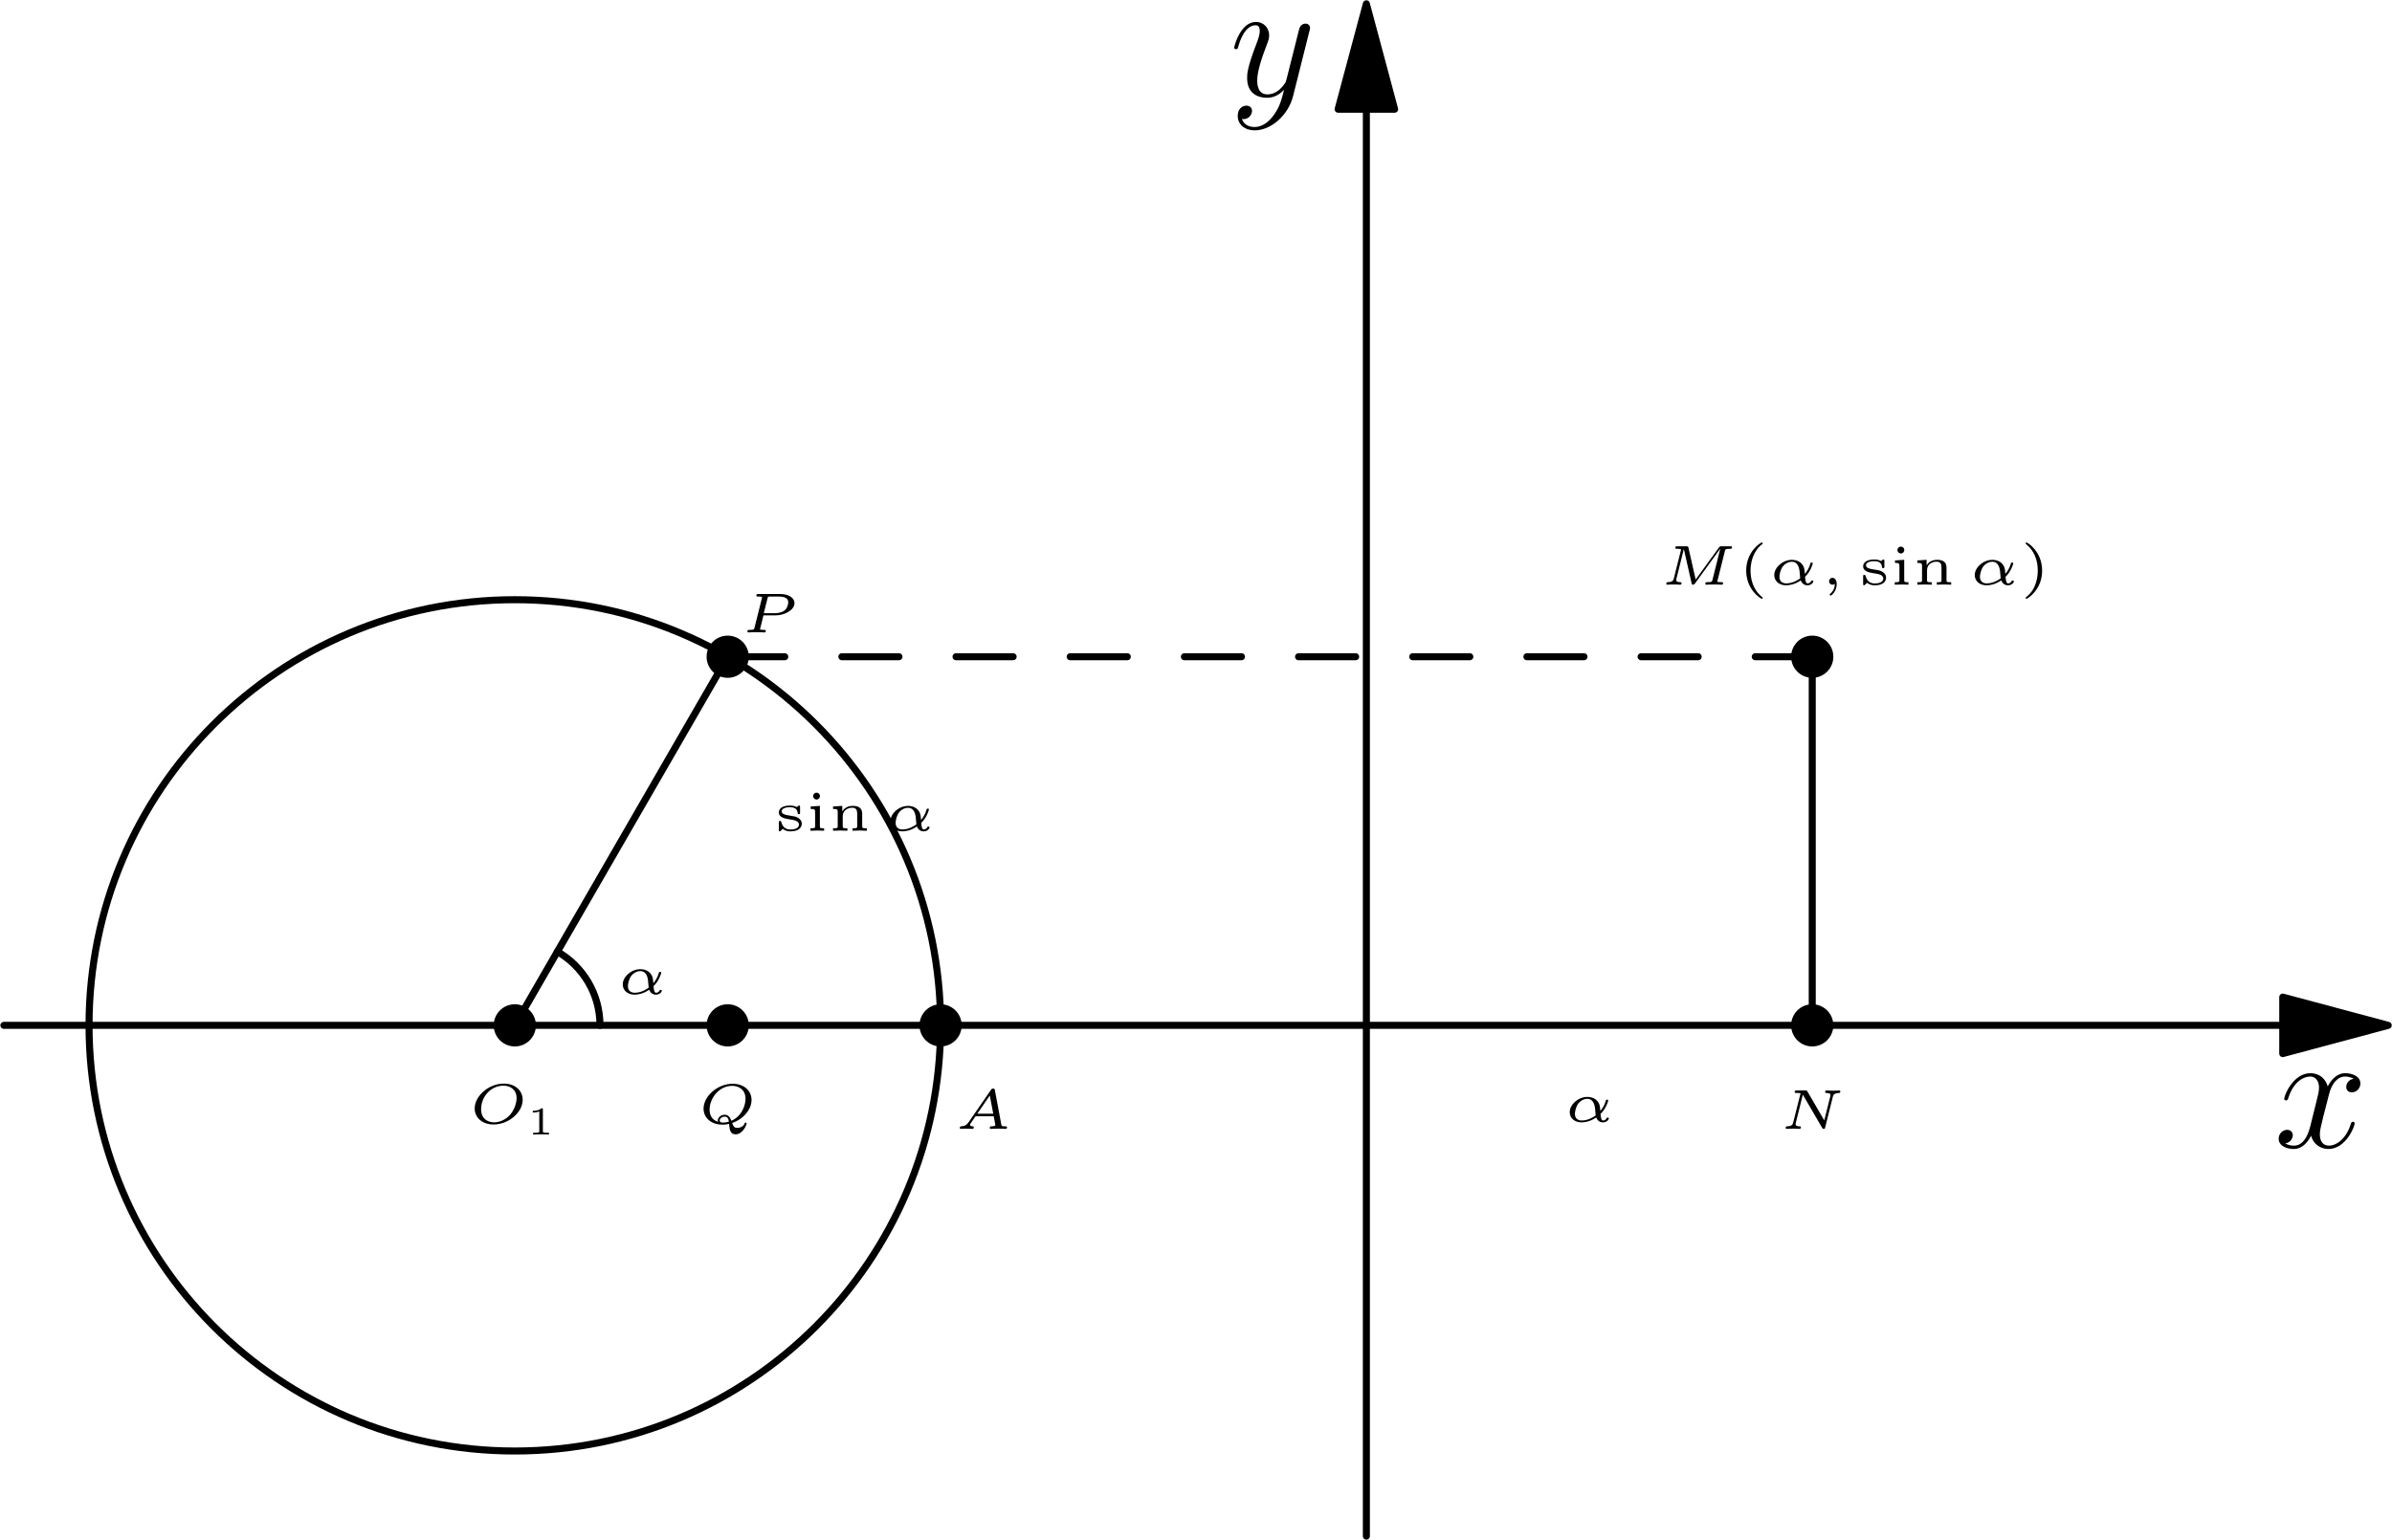 <?xml version='1.0' encoding='UTF-8'?>
<!-- This file was generated by dvisvgm 2.6.3 -->
<svg version='1.1' xmlns='http://www.w3.org/2000/svg' xmlns:xlink='http://www.w3.org/1999/xlink' width='170.065pt' height='109.506pt' viewBox='56.409 53.858 170.065 109.506'>
<defs>
<path id='g3-120' d='M5.667 -4.878C5.284 -4.806 5.141 -4.519 5.141 -4.292C5.141 -4.005 5.368 -3.909 5.535 -3.909C5.894 -3.909 6.145 -4.22 6.145 -4.543C6.145 -5.045 5.571 -5.272 5.069 -5.272C4.34 -5.272 3.933 -4.555 3.826 -4.328C3.551 -5.224 2.809 -5.272 2.594 -5.272C1.375 -5.272 0.729 -3.706 0.729 -3.443C0.729 -3.395 0.777 -3.335 0.861 -3.335C0.956 -3.335 0.98 -3.407 1.004 -3.455C1.411 -4.782 2.212 -5.033 2.558 -5.033C3.096 -5.033 3.204 -4.531 3.204 -4.244C3.204 -3.981 3.132 -3.706 2.989 -3.132L2.582 -1.494C2.403 -0.777 2.056 -0.12 1.423 -0.12C1.363 -0.12 1.064 -0.12 0.813 -0.275C1.243 -0.359 1.339 -0.717 1.339 -0.861C1.339 -1.1 1.16 -1.243 0.933 -1.243C0.646 -1.243 0.335 -0.992 0.335 -0.61C0.335 -0.108 0.897 0.12 1.411 0.12C1.985 0.12 2.391 -0.335 2.642 -0.825C2.833 -0.12 3.431 0.12 3.873 0.12C5.093 0.12 5.738 -1.447 5.738 -1.71C5.738 -1.769 5.691 -1.817 5.619 -1.817C5.511 -1.817 5.499 -1.757 5.464 -1.662C5.141 -0.61 4.447 -0.12 3.909 -0.12C3.491 -0.12 3.264 -0.43 3.264 -0.921C3.264 -1.184 3.312 -1.375 3.503 -2.164L3.921 -3.79C4.101 -4.507 4.507 -5.033 5.057 -5.033C5.081 -5.033 5.416 -5.033 5.667 -4.878Z'/>
<path id='g3-121' d='M3.144 1.339C2.821 1.793 2.355 2.2 1.769 2.2C1.626 2.2 1.052 2.176 0.873 1.626C0.909 1.638 0.968 1.638 0.992 1.638C1.351 1.638 1.59 1.327 1.59 1.052S1.363 0.681 1.184 0.681C0.992 0.681 0.574 0.825 0.574 1.411C0.574 2.02 1.088 2.439 1.769 2.439C2.965 2.439 4.172 1.339 4.507 0.012L5.679 -4.651C5.691 -4.71 5.715 -4.782 5.715 -4.854C5.715 -5.033 5.571 -5.153 5.392 -5.153C5.284 -5.153 5.033 -5.105 4.937 -4.746L4.053 -1.231C3.993 -1.016 3.993 -0.992 3.897 -0.861C3.658 -0.526 3.264 -0.12 2.69 -0.12C2.02 -0.12 1.961 -0.777 1.961 -1.1C1.961 -1.781 2.283 -2.702 2.606 -3.563C2.738 -3.909 2.809 -4.077 2.809 -4.316C2.809 -4.818 2.451 -5.272 1.865 -5.272C0.765 -5.272 0.323 -3.539 0.323 -3.443C0.323 -3.395 0.371 -3.335 0.454 -3.335C0.562 -3.335 0.574 -3.383 0.622 -3.551C0.909 -4.555 1.363 -5.033 1.829 -5.033C1.937 -5.033 2.14 -5.033 2.14 -4.639C2.14 -4.328 2.008 -3.981 1.829 -3.527C1.243 -1.961 1.243 -1.566 1.243 -1.279C1.243 -0.143 2.056 0.12 2.654 0.12C3.001 0.12 3.431 0.012 3.85 -0.43L3.862 -0.418C3.682 0.287 3.563 0.753 3.144 1.339Z'/>
<path id='g0-11' d='M2.616 -0.564C2.972 -0.88 3.164 -1.428 3.164 -1.516C3.164 -1.572 3.108 -1.572 3.084 -1.572C3.012 -1.572 3.008 -1.56 2.988 -1.476C2.896 -1.148 2.708 -0.892 2.604 -0.768C2.592 -0.86 2.592 -0.868 2.584 -0.984C2.532 -1.58 2.056 -1.768 1.688 -1.768C1.024 -1.768 0.428 -1.224 0.428 -0.684C0.428 -0.28 0.752 0.044 1.268 0.044C1.464 0.044 1.86 0.004 2.308 -0.304C2.376 -0.128 2.532 0.044 2.788 0.044C3.056 0.044 3.208 -0.148 3.208 -0.24C3.208 -0.296 3.156 -0.296 3.124 -0.296C3.076 -0.296 3.06 -0.296 3.04 -0.244C2.984 -0.108 2.836 -0.092 2.8 -0.092C2.716 -0.092 2.644 -0.164 2.616 -0.564ZM2.272 -0.452C2.116 -0.34 1.748 -0.092 1.28 -0.092C1.032 -0.092 0.796 -0.216 0.796 -0.56C0.796 -0.692 0.852 -1.064 1.052 -1.32C1.188 -1.488 1.428 -1.632 1.68 -1.632C2.088 -1.632 2.192 -1.224 2.224 -0.988C2.236 -0.904 2.244 -0.692 2.272 -0.452Z'/>
<path id='g0-59' d='M1.08 -0.056C1.08 0.328 0.872 0.548 0.764 0.636C0.724 0.668 0.716 0.676 0.716 0.704C0.716 0.728 0.752 0.776 0.788 0.776C0.84 0.776 1.216 0.464 1.216 -0.036C1.216 -0.308 1.096 -0.488 0.916 -0.488C0.764 -0.488 0.672 -0.368 0.672 -0.244C0.672 -0.116 0.764 0 0.916 0C0.976 0 1.036 -0.016 1.08 -0.056Z'/>
<path id='g0-65' d='M2.908 -2.756C2.892 -2.84 2.876 -2.864 2.788 -2.864C2.692 -2.864 2.668 -2.832 2.628 -2.772L1.06 -0.5C0.892 -0.256 0.752 -0.192 0.492 -0.18C0.416 -0.176 0.416 -0.072 0.416 -0.068C0.416 -0.012 0.464 0 0.48 0C0.536 0 0.604 -0.012 0.66 -0.012C0.728 -0.012 0.796 -0.016 0.864 -0.016C0.94 -0.016 1.012 -0.012 1.084 -0.012S1.24 0 1.312 0C1.34 0 1.408 0 1.408 -0.112C1.408 -0.176 1.348 -0.18 1.332 -0.18C1.3 -0.18 1.144 -0.188 1.144 -0.284C1.144 -0.332 1.192 -0.4 1.22 -0.44L1.512 -0.868C1.532 -0.892 1.536 -0.896 1.612 -0.896H2.824C2.832 -0.848 2.836 -0.828 2.848 -0.78C2.86 -0.708 2.94 -0.308 2.94 -0.268C2.94 -0.18 2.688 -0.18 2.668 -0.18C2.608 -0.18 2.544 -0.18 2.544 -0.068C2.544 -0.028 2.572 0 2.616 0C2.7 0 2.796 -0.012 2.884 -0.012C2.98 -0.012 3.072 -0.016 3.168 -0.016C3.252 -0.016 3.34 -0.012 3.424 -0.012C3.504 -0.012 3.596 0 3.676 0C3.744 0 3.772 -0.048 3.772 -0.112C3.772 -0.18 3.708 -0.18 3.652 -0.18C3.388 -0.18 3.384 -0.208 3.368 -0.296L2.908 -2.756ZM2.548 -2.372L2.792 -1.076H1.656L2.548 -2.372Z'/>
<path id='g0-77' d='M4.656 -2.392C4.688 -2.52 4.696 -2.552 5 -2.552C5.104 -2.552 5.112 -2.552 5.128 -2.564C5.152 -2.588 5.164 -2.636 5.164 -2.664C5.164 -2.732 5.104 -2.732 5.036 -2.732H4.432C4.344 -2.732 4.3 -2.732 4.24 -2.652L2.58 -0.364L2.068 -2.624C2.044 -2.728 2.02 -2.732 1.912 -2.732H1.272C1.192 -2.732 1.132 -2.732 1.132 -2.62C1.132 -2.552 1.18 -2.552 1.28 -2.552C1.32 -2.552 1.452 -2.552 1.536 -2.528C1.536 -2.48 1.536 -2.472 1.524 -2.428L1.028 -0.448C1 -0.34 0.964 -0.188 0.592 -0.18C0.56 -0.18 0.492 -0.176 0.492 -0.068C0.492 -0.032 0.524 0 0.56 0C0.632 0 0.716 -0.012 0.788 -0.012C0.864 -0.012 0.94 -0.016 1.016 -0.016C1.096 -0.016 1.172 -0.012 1.252 -0.012C1.324 -0.012 1.408 0 1.48 0C1.532 0 1.576 -0.028 1.576 -0.112C1.576 -0.18 1.516 -0.18 1.472 -0.18C1.272 -0.184 1.196 -0.236 1.196 -0.332C1.196 -0.36 1.204 -0.384 1.212 -0.424L1.736 -2.528H1.74L2.288 -0.116C2.304 -0.048 2.316 0 2.392 0C2.432 0 2.48 -0.016 2.536 -0.092L4.324 -2.56L4.328 -2.556L3.772 -0.332C3.74 -0.212 3.732 -0.18 3.428 -0.18C3.328 -0.18 3.264 -0.18 3.264 -0.068C3.264 -0.036 3.292 0 3.336 0C3.42 0 3.516 -0.012 3.604 -0.012S3.784 -0.016 3.876 -0.016S4.06 -0.012 4.152 -0.012C4.24 -0.012 4.34 0 4.428 0C4.452 0 4.528 0 4.528 -0.112C4.528 -0.18 4.472 -0.18 4.396 -0.18C4.388 -0.18 4.292 -0.18 4.224 -0.188C4.124 -0.196 4.12 -0.2 4.12 -0.232C4.12 -0.24 4.12 -0.248 4.132 -0.288L4.656 -2.392Z'/>
<path id='g0-78' d='M3.82 -2.276C3.848 -2.388 3.888 -2.54 4.252 -2.552C4.284 -2.552 4.356 -2.556 4.356 -2.664C4.356 -2.68 4.344 -2.732 4.288 -2.732C4.216 -2.732 4.132 -2.72 4.06 -2.72S3.912 -2.716 3.836 -2.716C3.756 -2.716 3.68 -2.72 3.6 -2.72C3.528 -2.72 3.444 -2.732 3.372 -2.732C3.344 -2.732 3.276 -2.732 3.276 -2.62C3.276 -2.552 3.336 -2.552 3.376 -2.552C3.64 -2.548 3.656 -2.464 3.656 -2.396C3.656 -2.368 3.648 -2.348 3.644 -2.324L3.212 -0.604L2.012 -2.664C1.972 -2.732 1.964 -2.732 1.868 -2.732H1.248C1.168 -2.732 1.108 -2.732 1.108 -2.62C1.108 -2.552 1.16 -2.552 1.256 -2.552C1.268 -2.552 1.428 -2.552 1.528 -2.536L1.004 -0.448C0.976 -0.34 0.94 -0.188 0.568 -0.18C0.536 -0.18 0.468 -0.176 0.468 -0.068C0.468 -0.032 0.5 0 0.536 0C0.608 0 0.692 -0.012 0.764 -0.012C0.84 -0.012 0.916 -0.016 0.992 -0.016C1.072 -0.016 1.148 -0.012 1.228 -0.012C1.3 -0.012 1.384 0 1.456 0C1.508 0 1.552 -0.028 1.552 -0.112C1.552 -0.18 1.492 -0.18 1.448 -0.18C1.248 -0.184 1.172 -0.236 1.172 -0.332C1.172 -0.36 1.18 -0.384 1.188 -0.424L1.688 -2.432L3.064 -0.072C3.104 0 3.128 0 3.172 0C3.252 0 3.256 -0.02 3.276 -0.104L3.82 -2.276Z'/>
<path id='g0-79' d='M3.868 -1.668C3.868 -2.312 3.344 -2.82 2.528 -2.82C1.436 -2.82 0.456 -1.924 0.456 -1.052C0.456 -0.408 0.984 0.088 1.8 0.088C2.876 0.088 3.868 -0.776 3.868 -1.668ZM1.84 -0.064C1.436 -0.064 0.912 -0.276 0.912 -0.996C0.912 -1.916 1.632 -2.672 2.488 -2.672C2.996 -2.672 3.436 -2.388 3.436 -1.784C3.436 -1.544 3.34 -1.036 2.976 -0.608C2.7 -0.288 2.268 -0.064 1.84 -0.064Z'/>
<path id='g0-80' d='M1.62 -1.212H2.492C3.108 -1.212 3.828 -1.588 3.828 -2.084C3.828 -2.456 3.412 -2.732 2.832 -2.732H1.256C1.176 -2.732 1.116 -2.732 1.116 -2.62C1.116 -2.552 1.164 -2.552 1.264 -2.552C1.304 -2.552 1.436 -2.552 1.52 -2.528C1.52 -2.48 1.52 -2.472 1.508 -2.428L0.984 -0.332C0.952 -0.212 0.948 -0.18 0.64 -0.18C0.54 -0.18 0.476 -0.18 0.476 -0.068C0.476 -0.036 0.504 0 0.548 0C0.632 0 0.728 -0.012 0.816 -0.012C0.916 -0.012 1.012 -0.016 1.112 -0.016S1.308 -0.012 1.408 -0.012C1.5 -0.012 1.6 0 1.688 0C1.712 0 1.788 0 1.788 -0.112C1.788 -0.18 1.732 -0.18 1.656 -0.18C1.648 -0.18 1.552 -0.18 1.484 -0.188C1.384 -0.196 1.38 -0.2 1.38 -0.232C1.38 -0.24 1.38 -0.248 1.392 -0.288L1.62 -1.212ZM1.908 -2.42C1.94 -2.544 1.94 -2.552 2.108 -2.552H2.7C3.108 -2.552 3.384 -2.444 3.384 -2.14C3.384 -2.024 3.328 -1.712 3.1 -1.548S2.56 -1.368 2.4 -1.368H1.644L1.908 -2.42Z'/>
<path id='g0-81' d='M2.488 -0.028C3.296 -0.308 3.868 -0.996 3.868 -1.668C3.868 -2.312 3.344 -2.82 2.528 -2.82C1.436 -2.82 0.456 -1.924 0.456 -1.052C0.456 -0.408 0.984 0.088 1.8 0.088C1.856 0.088 2.04 0.088 2.272 0.032C2.304 0.404 2.332 0.776 2.732 0.776C3.24 0.776 3.516 0.12 3.516 0C3.516 -0.04 3.476 -0.064 3.448 -0.064C3.444 -0.064 3.404 -0.064 3.384 -0.016C3.276 0.3 2.916 0.32 2.848 0.32C2.7 0.32 2.596 0.276 2.488 -0.028ZM1.484 -0.112C1.044 -0.256 0.884 -0.6 0.884 -0.972C0.884 -1.792 1.56 -2.672 2.488 -2.672C3.004 -2.672 3.44 -2.368 3.44 -1.752C3.44 -1.296 3.188 -0.52 2.432 -0.188C2.344 -0.432 2.22 -0.616 1.96 -0.616C1.708 -0.616 1.468 -0.428 1.468 -0.208C1.468 -0.176 1.468 -0.14 1.484 -0.112ZM2.256 -0.124C2.056 -0.064 1.912 -0.06 1.84 -0.06C1.776 -0.06 1.604 -0.06 1.604 -0.208S1.78 -0.48 1.96 -0.48C2.128 -0.48 2.224 -0.388 2.256 -0.124Z'/>
<use id='g2-40' xlink:href='#g1-40' transform='scale(1.429)'/>
<use id='g2-41' xlink:href='#g1-41' transform='scale(1.429)'/>
<use id='g2-105' xlink:href='#g1-105' transform='scale(1.429)'/>
<use id='g2-110' xlink:href='#g1-110' transform='scale(1.429)'/>
<use id='g2-115' xlink:href='#g1-115' transform='scale(1.429)'/>
<path id='g1-40' d='M1.235 -2.033C1.235 -2.036 1.243 -2.047 1.243 -2.061C1.243 -2.072 1.238 -2.1 1.196 -2.1C1.14 -2.1 0.42 -1.652 0.42 -0.7C0.42 0.249 1.14 0.7 1.196 0.7C1.238 0.7 1.243 0.672 1.243 0.661C1.243 0.641 1.232 0.633 1.221 0.624C0.725 0.23 0.636 -0.339 0.636 -0.7C0.636 -1.386 0.952 -1.837 1.235 -2.033Z'/>
<path id='g1-41' d='M1.095 -0.7C1.095 -1.649 0.375 -2.1 0.319 -2.1C0.274 -2.1 0.274 -2.066 0.274 -2.061C0.274 -2.058 0.274 -2.041 0.291 -2.024C0.711 -1.691 0.879 -1.204 0.879 -0.7C0.879 -0.448 0.832 -0.185 0.736 0.045C0.602 0.364 0.426 0.518 0.288 0.63C0.28 0.636 0.274 0.65 0.274 0.661C0.274 0.666 0.274 0.7 0.319 0.7C0.375 0.7 1.095 0.252 1.095 -0.7Z'/>
<path id='g1-49' d='M1.114 -1.781C1.114 -1.865 1.106 -1.865 1.014 -1.865C0.815 -1.686 0.504 -1.686 0.448 -1.686H0.4V-1.562H0.448C0.512 -1.562 0.694 -1.571 0.857 -1.641V-0.241C0.857 -0.154 0.857 -0.123 0.56 -0.123H0.42V0C0.574 -0.011 0.823 -0.011 0.986 -0.011S1.397 -0.011 1.551 0V-0.123H1.411C1.114 -0.123 1.114 -0.154 1.114 -0.241V-1.781Z'/>
<path id='g1-105' d='M0.708 -1.725C0.708 -1.817 0.633 -1.896 0.538 -1.896C0.451 -1.896 0.367 -1.828 0.367 -1.725C0.367 -1.624 0.451 -1.554 0.538 -1.554C0.633 -1.554 0.708 -1.632 0.708 -1.725ZM0.244 -1.207V-1.084C0.442 -1.084 0.465 -1.064 0.465 -0.927V-0.235C0.465 -0.148 0.465 -0.123 0.283 -0.123H0.232V0C0.347 -0.008 0.465 -0.011 0.58 -0.011C0.686 -0.011 0.809 -0.008 0.913 0V-0.123C0.725 -0.123 0.703 -0.123 0.703 -0.235V-1.238L0.244 -1.207Z'/>
<path id='g1-110' d='M1.68 -0.846C1.68 -1.154 1.47 -1.238 1.21 -1.238C0.91 -1.238 0.753 -1.072 0.689 -0.963V-1.238L0.23 -1.207V-1.084C0.437 -1.084 0.462 -1.064 0.462 -0.927V-0.235C0.462 -0.148 0.462 -0.123 0.28 -0.123H0.23V0C0.35 -0.008 0.468 -0.011 0.588 -0.011C0.706 -0.011 0.826 -0.008 0.944 0V-0.123H0.893C0.711 -0.123 0.711 -0.148 0.711 -0.235V-0.722C0.711 -1.039 1.002 -1.145 1.176 -1.145C1.383 -1.145 1.431 -1.028 1.431 -0.848V-0.235C1.431 -0.148 1.431 -0.123 1.249 -0.123H1.198V0C1.319 -0.008 1.436 -0.011 1.557 -0.011C1.674 -0.011 1.795 -0.008 1.912 0V-0.123H1.862C1.68 -0.123 1.68 -0.148 1.68 -0.235V-0.846Z'/>
<path id='g1-115' d='M1.252 -1.176C1.252 -1.224 1.252 -1.254 1.207 -1.254C1.193 -1.254 1.182 -1.252 1.159 -1.235C1.148 -1.224 1.098 -1.179 1.086 -1.179C1.084 -1.179 1.078 -1.179 1.061 -1.19C0.997 -1.226 0.893 -1.254 0.753 -1.254C0.291 -1.254 0.196 -1.042 0.196 -0.913C0.196 -0.65 0.521 -0.599 0.778 -0.56C0.941 -0.535 1.198 -0.496 1.198 -0.305C1.198 -0.207 1.117 -0.062 0.778 -0.062C0.588 -0.062 0.403 -0.132 0.319 -0.428C0.305 -0.479 0.302 -0.487 0.255 -0.487C0.196 -0.487 0.196 -0.465 0.196 -0.406V-0.048C0.196 0 0.196 0.031 0.241 0.031C0.263 0.031 0.266 0.028 0.319 -0.025L0.392 -0.095C0.532 0.028 0.708 0.031 0.778 0.031C1.246 0.031 1.338 -0.213 1.338 -0.353C1.338 -0.479 1.268 -0.571 1.162 -0.638C1.05 -0.708 0.966 -0.72 0.731 -0.756C0.552 -0.784 0.336 -0.818 0.336 -0.966C0.336 -1.064 0.445 -1.17 0.75 -1.17C0.983 -1.17 1.117 -1.078 1.134 -0.885C1.137 -0.843 1.14 -0.826 1.193 -0.826C1.252 -0.826 1.252 -0.846 1.252 -0.904V-1.176Z'/>
</defs>
<g id='page1'>
<g transform='matrix(0.996 0 0 0.996 153.554 126.779)'>
<path d='M 0 -65.415L 0 36.472' fill='none' stroke='#000000' stroke-linecap='round' stroke-linejoin='round' stroke-miterlimit='10.037' stroke-width='0.502'/>
</g>
<g transform='matrix(0.996 0 0 0.996 153.554 126.779)'>
<path d='M 0 -72.943L -2.017 -65.415L 2.017 -65.415L 0 -72.943Z' fill='#000000'/>
</g>
<g transform='matrix(0.996 0 0 0.996 153.554 126.779)'>
<path d='M 0 -72.943L -2.017 -65.415L 2.017 -65.415L 0 -72.943Z' fill='none' stroke='#000000' stroke-linecap='round' stroke-linejoin='round' stroke-miterlimit='10.037' stroke-width='0.502'/>
</g><use x='143.834' y='60.691' xlink:href='#g3-121'/>
<g transform='matrix(0.996 0 0 0.996 153.554 126.779)'>
<path d='M 65.415 0L -97.258 -0' fill='none' stroke='#000000' stroke-linecap='round' stroke-linejoin='round' stroke-miterlimit='10.037' stroke-width='0.502'/>
</g>
<g transform='matrix(0.996 0 0 0.996 153.554 126.779)'>
<path d='M 72.943 0L 65.415 -2.017L 65.415 2.017L 72.943 0Z' fill='#000000'/>
</g>
<g transform='matrix(0.996 0 0 0.996 153.554 126.779)'>
<path d='M 72.943 0L 65.415 -2.017L 65.415 2.017L 72.943 0Z' fill='none' stroke='#000000' stroke-linecap='round' stroke-linejoin='round' stroke-miterlimit='10.037' stroke-width='0.502'/>
</g><use x='218.081' y='135.453' xlink:href='#g3-120'/>
<g transform='matrix(0.996 0 0 0.996 153.554 126.779)'>
<path d='M -30.393 -0C -30.393 -16.786 -44 -30.393 -60.786 -30.393C -77.572 -30.393 -91.179 -16.786 -91.179 -0C -91.179 16.786 -77.572 30.393 -60.786 30.393C -44 30.393 -30.393 16.786 -30.393 -0Z' fill='none' stroke='#000000' stroke-linecap='round' stroke-linejoin='round' stroke-miterlimit='10.037' stroke-width='0.502'/>
</g>
<g transform='matrix(0.996 0 0 0.996 153.554 126.779)'>
<path d='M -54.707 -0C -54.707 -2.25 -55.93 -4.214 -57.746 -5.265' fill='none' stroke='#000000' stroke-linecap='round' stroke-linejoin='round' stroke-miterlimit='10.037' stroke-width='0.502'/>
</g>
<g transform='matrix(0.996 0 0 0.996 153.554 126.779)'>
<path d='M -60.786 -0L -45.59 -26.321' fill='none' stroke='#000000' stroke-linecap='round' stroke-linejoin='round' stroke-miterlimit='10.037' stroke-width='0.502'/>
</g><use x='89.702' y='133.741' xlink:href='#g0-79'/>
<use x='93.892' y='134.541' xlink:href='#g1-49'/>
<use x='105.974' y='133.753' xlink:href='#g0-81'/>
<use x='124.234' y='134.141' xlink:href='#g0-65'/>
<use x='100.256' y='124.552' xlink:href='#g0-11'/>
<use x='111.502' y='112.939' xlink:href='#g2-115'/>
<use x='113.696' y='112.939' xlink:href='#g2-105'/>
<use x='115.308' y='112.939' xlink:href='#g2-110'/>
<use x='119.289' y='112.939' xlink:href='#g0-11'/>
<g transform='matrix(0.996 0 0 0.996 153.554 126.779)'>
<path d='M 31.828 0L 31.828 -26.321' fill='none' stroke='#000000' stroke-linecap='round' stroke-linejoin='round' stroke-miterlimit='10.037' stroke-width='0.502'/>
</g>
<g transform='matrix(0.996 0 0 0.996 153.554 126.779)'>
<circle cx='31.828' cy='-0' r='1.506' fill='#000000'/>
</g>
<g transform='matrix(0.996 0 0 0.996 153.554 126.779)'>
<circle cx='31.828' cy='-26.321' r='1.506' fill='#000000'/>
</g>
<g transform='matrix(0.996 0 0 0.996 153.554 126.779)'>
<circle cx='-30.393' cy='-0' r='1.506' fill='#000000'/>
</g>
<g transform='matrix(0.996 0 0 0.996 153.554 126.779)'>
<circle cx='-60.786' cy='-0' r='1.506' fill='#000000'/>
</g><use x='109.068' y='98.835' xlink:href='#g0-80'/>
<g transform='matrix(0.996 0 0 0.996 153.554 126.779)'>
<circle cx='-45.59' cy='-26.321' r='1.506' fill='#000000'/>
</g>
<g transform='matrix(0.996 0 0 0.996 153.554 126.779)'>
<circle cx='-45.59' cy='-0' r='1.506' fill='#000000'/>
</g>
<g transform='matrix(0.996 0 0 0.996 153.554 126.779)'>
<path d='M -45.59 -26.321L 31.828 -26.321' fill='none' stroke='#000000' stroke-linecap='round' stroke-linejoin='round' stroke-miterlimit='10.037' stroke-width='0.502' stroke-dasharray='4.075,4.075'/>
</g><use x='182.897' y='134.141' xlink:href='#g0-78'/>
<use x='174.387' y='95.44' xlink:href='#g0-77'/>
<use x='179.959' y='95.44' xlink:href='#g2-40'/>
<use x='182.126' y='95.44' xlink:href='#g0-11'/>
<use x='185.779' y='95.44' xlink:href='#g0-59'/>
<use x='188.594' y='95.44' xlink:href='#g2-115'/>
<use x='190.789' y='95.44' xlink:href='#g2-105'/>
<use x='192.4' y='95.44' xlink:href='#g2-110'/>
<use x='196.381' y='95.44' xlink:href='#g0-11'/>
<use x='200.034' y='95.44' xlink:href='#g2-41'/>
<use x='167.585' y='133.636' xlink:href='#g0-11'/>
</g>
</svg>